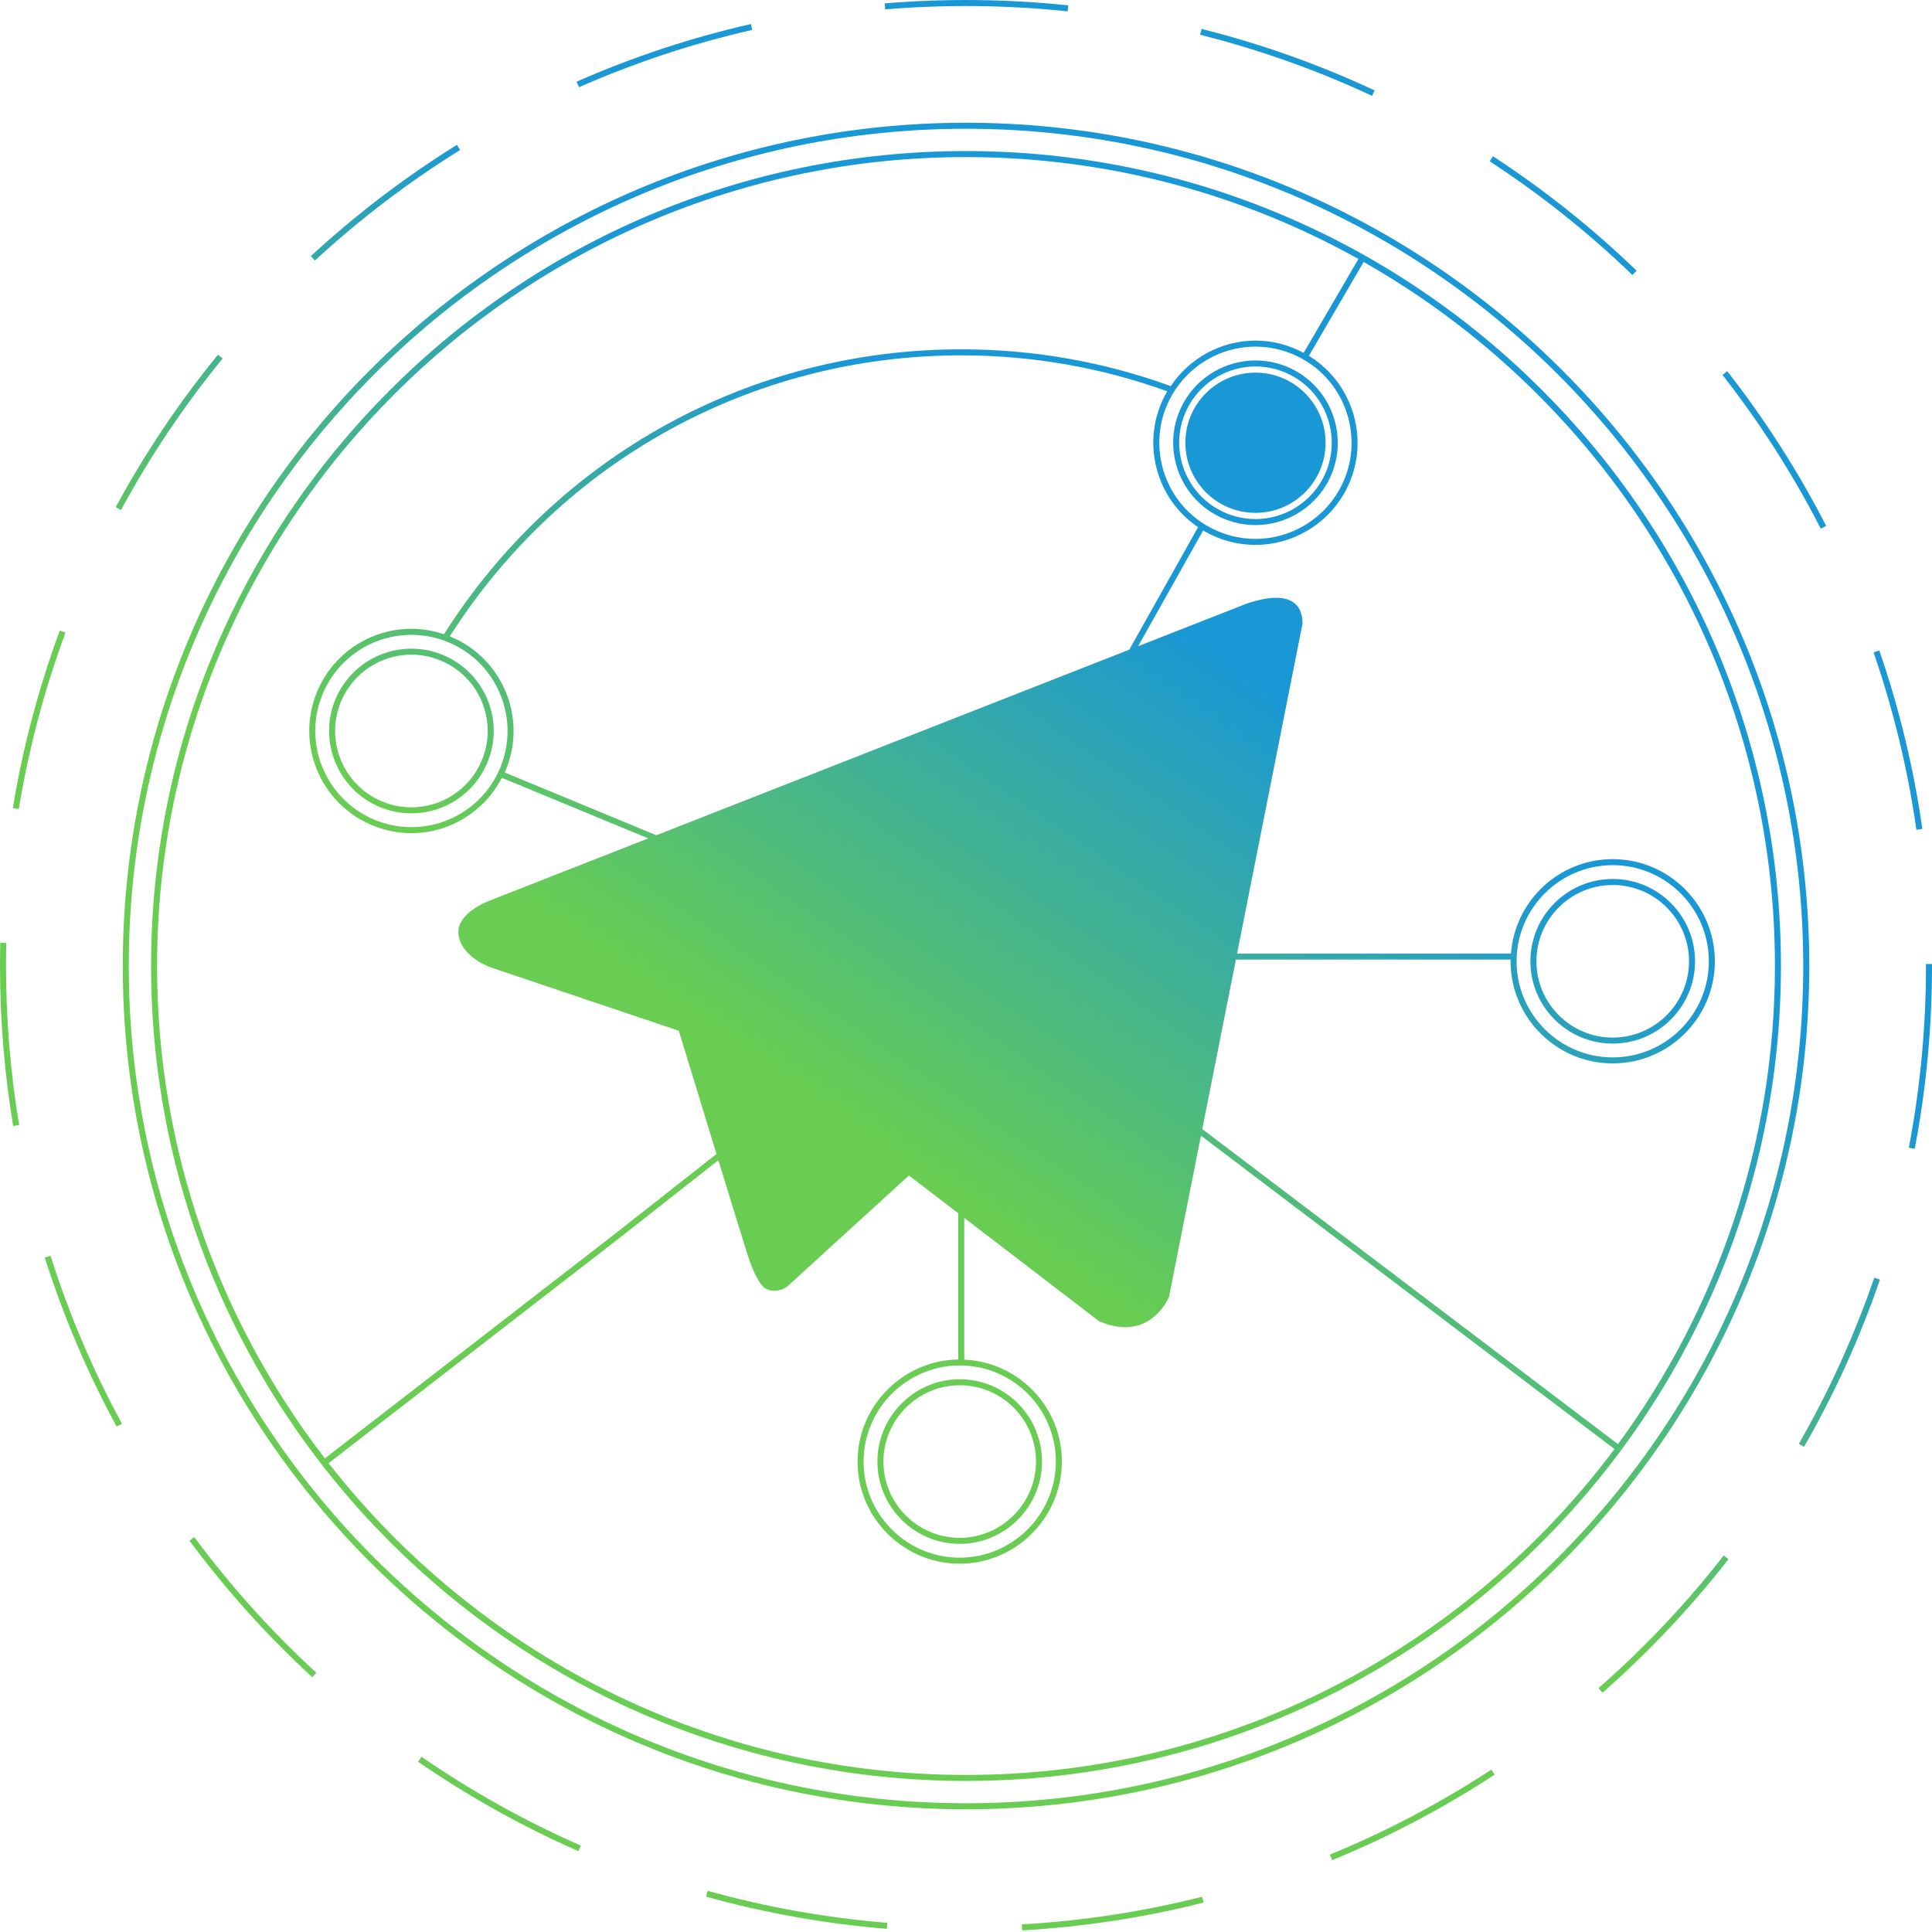 <?xml version="1.0" encoding="utf-8"?>
<!-- Generator: Adobe Illustrator 16.0.0, SVG Export Plug-In . SVG Version: 6.00 Build 0)  -->
<!DOCTYPE svg PUBLIC "-//W3C//DTD SVG 1.1//EN" "http://www.w3.org/Graphics/SVG/1.1/DTD/svg11.dtd">
<svg version="1.1" id="Layer_1" xmlns="http://www.w3.org/2000/svg" xmlns:xlink="http://www.w3.org/1999/xlink" x="0px" y="0px"
	 width="160.5px" height="160.5px" viewBox="0 0 160.5 160.5" enable-background="new 0 0 160.5 160.5" xml:space="preserve">
<g>
	<linearGradient id="SVGID_1_" gradientUnits="userSpaceOnUse" x1="71.148" y1="93.576" x2="99.148" y2="52.576">
		<stop  offset="0" style="stop-color:#68CD52"/>
		<stop  offset="1" style="stop-color:#1A97D5"/>
	</linearGradient>
	<path fill="url(#SVGID_1_)" d="M80.25,12.549c-37.33,0-67.701,30.371-67.701,67.701c0,37.33,30.371,67.701,67.701,67.701
		s67.701-30.371,67.701-67.701C147.951,42.919,117.58,12.549,80.25,12.549z M147.451,80.25c0,14.851-4.851,28.584-13.039,39.72
		L99.879,93.798l2.793-14.082h22.825c0,0.048-0.007,0.094-0.007,0.142c0,4.678,3.807,8.485,8.485,8.485s8.485-3.807,8.485-8.485
		c0-4.679-3.807-8.485-8.485-8.485c-4.462,0-8.122,3.464-8.453,7.843h-22.752l5.435-27.402c0-3.728-5.12-1.479-5.12-1.479
		l-8.535,3.349l5.403-9.62c0.039,0.024,0.076,0.052,0.116,0.075c1.287,0.739,2.746,1.129,4.221,1.129
		c3.034,0,5.855-1.632,7.365-4.259c2.289-3.983,0.97-9.059-2.919-11.448l4.548-7.797C133.662,33.319,147.451,55.198,147.451,80.25z
		 M79.724,113.433l0.138,0.001c4.403,0.073,7.925,3.716,7.851,8.118c-0.072,4.329-3.653,7.851-7.982,7.851l-0.136-0.001
		c-4.402-0.074-7.924-3.717-7.851-8.119C71.816,116.954,75.396,113.433,79.724,113.433z M37.301,53.378
		c1.963,0.834,3.483,2.383,4.281,4.361s0.777,4.148-0.057,6.112c-1.256,2.954-4.142,4.863-7.352,4.863
		c-1.074,0-2.125-0.215-3.122-0.639c-4.051-1.723-5.946-6.421-4.224-10.473c1.256-2.954,4.142-4.863,7.352-4.863
		C35.253,52.739,36.304,52.954,37.301,53.378z M41.984,64.046c0.887-2.086,0.909-4.392,0.061-6.494s-2.463-3.748-4.549-4.634
		c-0.043-0.019-0.087-0.03-0.131-0.048c9.305-14.623,25.17-23.35,42.493-23.35c5.881,0,11.636,1.008,17.113,2.988
		c-0.01,0.016-0.021,0.03-0.031,0.046c-1.129,1.965-1.426,4.253-0.834,6.441c0.535,1.981,1.744,3.66,3.425,4.798l-5.717,10.178
		L54.527,69.387L41.92,64.171C41.939,64.128,41.966,64.09,41.984,64.046z M108.275,29.858c3.818,2.194,5.14,7.084,2.946,10.902
		c-1.42,2.473-4.076,4.008-6.932,4.008c-1.388,0-2.761-0.368-3.972-1.063c-1.849-1.062-3.174-2.781-3.729-4.84
		c-0.557-2.059-0.277-4.212,0.785-6.062c1.421-2.473,4.076-4.009,6.931-4.009C105.692,28.795,107.065,29.163,108.275,29.858z
		 M125.99,79.858c0-4.403,3.582-7.985,7.985-7.985s7.985,3.582,7.985,7.985s-3.582,7.985-7.985,7.985S125.99,84.261,125.99,79.858z
		 M80.25,13.049c11.824,0,22.938,3.081,32.601,8.465l-4.549,7.8c-1.231-0.66-2.605-1.02-3.997-1.02c-2.84,0-5.48,1.443-7.046,3.783
		c-5.566-2.027-11.42-3.058-17.4-3.058c-17.531,0-33.586,8.849-42.976,23.672c-0.874-0.296-1.779-0.453-2.704-0.453
		c-3.411,0-6.477,2.028-7.812,5.167c-1.831,4.305,0.183,9.297,4.488,11.128c1.059,0.451,2.175,0.679,3.317,0.679
		c3.194,0,6.067-1.792,7.518-4.597l12.165,5.033l-13.053,5.122c0,0-2.946,1.009-2.714,2.87c0.232,1.861,2.638,2.714,2.638,2.714
		l15.666,5.275c0,0,1.605,5.262,3.129,10.239l-8.318,6.542l0,0l-24.214,18.747c-8.73-11.34-13.94-25.524-13.94-40.909
		C13.049,43.195,43.195,13.049,80.25,13.049z M80.25,147.451c-21.491,0-40.643-10.152-52.952-25.899l24.211-18.745l-0.198-0.256
		l0.201,0.255l8.167-6.423c1.035,3.378,2.006,6.535,2.377,7.708c0.927,2.945,1.675,3.015,1.675,3.015
		c0.87,0.376,1.659-0.221,1.659-0.221l10.122-9.234l4.096,3.141v12.147c-4.546,0.062-8.287,3.775-8.364,8.336
		c-0.078,4.678,3.665,8.548,8.342,8.627l0.145,0.001c4.6,0,8.405-3.742,8.482-8.343c0.077-4.598-3.539-8.406-8.105-8.61v-11.775
		l11.186,8.576c4.268,1.86,5.821-2.013,5.821-2.013l2.656-13.394l34.352,26.033C121.858,136.799,102.275,147.451,80.25,147.451z"/>
	<linearGradient id="SVGID_2_" gradientUnits="userSpaceOnUse" x1="71.148" y1="93.576" x2="99.148" y2="52.576">
		<stop  offset="0" style="stop-color:#68CD52"/>
		<stop  offset="1" style="stop-color:#1A97D5"/>
	</linearGradient>
	<path fill="url(#SVGID_2_)" d="M80.25,10.196c-38.627,0-70.053,31.426-70.053,70.054s31.426,70.054,70.053,70.054
		c38.628,0,70.054-31.426,70.054-70.054S118.878,10.196,80.25,10.196z M80.25,149.804c-38.352,0-69.553-31.202-69.553-69.554
		c0-38.353,31.202-69.554,69.553-69.554s69.554,31.202,69.554,69.554C149.804,118.602,118.602,149.804,80.25,149.804z"/>
	<linearGradient id="SVGID_3_" gradientUnits="userSpaceOnUse" x1="35.641" y1="69.327" x2="63.641" y2="28.327">
		<stop  offset="0" style="stop-color:#68CD52"/>
		<stop  offset="1" style="stop-color:#1A97D5"/>
	</linearGradient>
	<path fill="url(#SVGID_3_)" d="M3.722,104.475c1.532,4.844,3.54,9.566,5.969,14.036l0.439-0.238
		c-2.414-4.442-4.41-9.135-5.932-13.948L3.722,104.475z"/>
	<linearGradient id="SVGID_4_" gradientUnits="userSpaceOnUse" x1="5.254" y1="48.575" x2="33.254" y2="7.575">
		<stop  offset="0" style="stop-color:#68CD52"/>
		<stop  offset="1" style="stop-color:#1A97D5"/>
	</linearGradient>
	<path fill="url(#SVGID_4_)" d="M18.498,29.78l-0.387-0.316c-3.224,3.94-6.083,8.202-8.499,12.668l0.439,0.238
		C12.453,37.932,15.294,33.696,18.498,29.78z"/>
	<linearGradient id="SVGID_5_" gradientUnits="userSpaceOnUse" x1="9.124" y1="51.218" x2="37.124" y2="10.218">
		<stop  offset="0" style="stop-color:#68CD52"/>
		<stop  offset="1" style="stop-color:#1A97D5"/>
	</linearGradient>
	<path fill="url(#SVGID_5_)" d="M5.439,52.558L4.97,52.384c-1.764,4.765-3.078,9.726-3.903,14.745l0.493,0.081
		C2.381,62.222,3.686,57.292,5.439,52.558z"/>
	<linearGradient id="SVGID_6_" gradientUnits="userSpaceOnUse" x1="55.537" y1="82.914" x2="83.537" y2="41.914">
		<stop  offset="0" style="stop-color:#68CD52"/>
		<stop  offset="1" style="stop-color:#1A97D5"/>
	</linearGradient>
	<path fill="url(#SVGID_6_)" d="M16.139,127.691l-0.401,0.297c3.025,4.083,6.458,7.899,10.202,11.343l0.339-0.367
		C22.557,135.541,19.145,131.748,16.139,127.691z"/>
	<linearGradient id="SVGID_7_" gradientUnits="userSpaceOnUse" x1="19.599" y1="58.372" x2="47.599" y2="17.372">
		<stop  offset="0" style="stop-color:#68CD52"/>
		<stop  offset="1" style="stop-color:#1A97D5"/>
	</linearGradient>
	<path fill="url(#SVGID_7_)" d="M0.522,78.337l-0.5-0.012C0.007,78.965,0,79.606,0,80.25c0,4.46,0.369,8.932,1.096,13.291
		l0.493-0.082C0.867,89.127,0.5,84.683,0.5,80.25C0.5,79.61,0.507,78.973,0.522,78.337z"/>
	<linearGradient id="SVGID_8_" gradientUnits="userSpaceOnUse" x1="8.742" y1="50.958" x2="36.742" y2="9.957">
		<stop  offset="0" style="stop-color:#68CD52"/>
		<stop  offset="1" style="stop-color:#1A97D5"/>
	</linearGradient>
	<path fill="url(#SVGID_8_)" d="M38.223,12.46l-0.264-0.425c-4.314,2.68-8.397,5.79-12.136,9.242l0.339,0.367
		C29.878,18.213,33.936,15.124,38.223,12.46z"/>
	<linearGradient id="SVGID_9_" gradientUnits="userSpaceOnUse" x1="115.228" y1="123.68" x2="143.228" y2="82.68">
		<stop  offset="0" style="stop-color:#68CD52"/>
		<stop  offset="1" style="stop-color:#1A97D5"/>
	</linearGradient>
	<path fill="url(#SVGID_9_)" d="M159.698,68.863c-0.716-5.041-1.92-10.029-3.577-14.827l-0.473,0.163
		c1.647,4.768,2.843,9.725,3.556,14.734L159.698,68.863z"/>
	<linearGradient id="SVGID_10_" gradientUnits="userSpaceOnUse" x1="96.995" y1="111.228" x2="124.995" y2="70.228">
		<stop  offset="0" style="stop-color:#68CD52"/>
		<stop  offset="1" style="stop-color:#1A97D5"/>
	</linearGradient>
	<path fill="url(#SVGID_10_)" d="M151.708,43.69c-2.316-4.518-5.081-8.842-8.218-12.851l-0.395,0.308
		c3.117,3.984,5.865,8.281,8.167,12.771L151.708,43.69z"/>
	<linearGradient id="SVGID_11_" gradientUnits="userSpaceOnUse" x1="54.363" y1="82.113" x2="82.363" y2="41.113">
		<stop  offset="0" style="stop-color:#68CD52"/>
		<stop  offset="1" style="stop-color:#1A97D5"/>
	</linearGradient>
	<path fill="url(#SVGID_11_)" d="M114.195,7.511c-4.61-2.154-9.446-3.873-14.375-5.108l-0.121,0.485
		c4.897,1.228,9.703,2.935,14.285,5.076L114.195,7.511z"/>
	<linearGradient id="SVGID_12_" gradientUnits="userSpaceOnUse" x1="75.955" y1="96.859" x2="103.955" y2="55.859">
		<stop  offset="0" style="stop-color:#68CD52"/>
		<stop  offset="1" style="stop-color:#1A97D5"/>
	</linearGradient>
	<path fill="url(#SVGID_12_)" d="M135.959,22.487c-3.662-3.533-7.677-6.731-11.932-9.506l-0.273,0.419
		c4.229,2.757,8.218,5.936,11.857,9.446L135.959,22.487z"/>
	<linearGradient id="SVGID_13_" gradientUnits="userSpaceOnUse" x1="18.847" y1="57.858" x2="46.847" y2="16.858">
		<stop  offset="0" style="stop-color:#68CD52"/>
		<stop  offset="1" style="stop-color:#1A97D5"/>
	</linearGradient>
	<path fill="url(#SVGID_13_)" d="M62.492,2.484L62.38,1.997c-4.957,1.127-9.829,2.739-14.481,4.791l0.202,0.457
		C52.724,5.207,57.565,3.605,62.492,2.484z"/>
	<linearGradient id="SVGID_14_" gradientUnits="userSpaceOnUse" x1="34.635" y1="68.64" x2="62.635" y2="27.64">
		<stop  offset="0" style="stop-color:#68CD52"/>
		<stop  offset="1" style="stop-color:#1A97D5"/>
	</linearGradient>
	<path fill="url(#SVGID_14_)" d="M88.693,0.942l0.053-0.497c-5.031-0.531-10.22-0.584-15.251-0.164l0.042,0.498
		C78.536,0.361,83.693,0.416,88.693,0.942z"/>
	<linearGradient id="SVGID_15_" gradientUnits="userSpaceOnUse" x1="128.711" y1="132.887" x2="156.711" y2="91.887">
		<stop  offset="0" style="stop-color:#68CD52"/>
		<stop  offset="1" style="stop-color:#1A97D5"/>
	</linearGradient>
	<path fill="url(#SVGID_15_)" d="M160,80.081v0.169c0,5.073-0.479,10.15-1.425,15.09l0.49,0.094
		c0.952-4.97,1.435-10.078,1.435-15.184v-0.169H160z"/>
	<linearGradient id="SVGID_16_" gradientUnits="userSpaceOnUse" x1="135.944" y1="137.827" x2="163.944" y2="96.827">
		<stop  offset="0" style="stop-color:#68CD52"/>
		<stop  offset="1" style="stop-color:#1A97D5"/>
	</linearGradient>
	<path fill="url(#SVGID_16_)" d="M149.436,119.944l0.434,0.25c2.537-4.414,4.66-9.088,6.308-13.892l-0.473-0.162
		C154.066,110.914,151.957,115.559,149.436,119.944z"/>
	<linearGradient id="SVGID_17_" gradientUnits="userSpaceOnUse" x1="136.107" y1="137.939" x2="164.107" y2="96.939">
		<stop  offset="0" style="stop-color:#68CD52"/>
		<stop  offset="1" style="stop-color:#1A97D5"/>
	</linearGradient>
	<path fill="url(#SVGID_17_)" d="M132.792,140.246l0.33,0.377c3.822-3.351,7.346-7.083,10.471-11.094l-0.395-0.307
		C140.093,133.208,136.592,136.917,132.792,140.246z"/>
	<linearGradient id="SVGID_18_" gradientUnits="userSpaceOnUse" x1="77.163" y1="97.684" x2="105.163" y2="56.684">
		<stop  offset="0" style="stop-color:#68CD52"/>
		<stop  offset="1" style="stop-color:#1A97D5"/>
	</linearGradient>
	<path fill="url(#SVGID_18_)" d="M34.73,146.351c4.191,2.892,8.674,5.391,13.323,7.43l0.201-0.457
		c-4.621-2.026-9.075-4.511-13.24-7.385L34.73,146.351z"/>
	<linearGradient id="SVGID_19_" gradientUnits="userSpaceOnUse" x1="116.116" y1="124.286" x2="144.116" y2="83.286">
		<stop  offset="0" style="stop-color:#68CD52"/>
		<stop  offset="1" style="stop-color:#1A97D5"/>
	</linearGradient>
	<path fill="url(#SVGID_19_)" d="M84.886,159.866l0.029,0.5c5.09-0.292,10.162-1.069,15.075-2.312l-0.123-0.484
		C94.985,158.805,89.944,159.577,84.886,159.866z"/>
	<linearGradient id="SVGID_20_" gradientUnits="userSpaceOnUse" x1="98.102" y1="111.983" x2="126.102" y2="70.983">
		<stop  offset="0" style="stop-color:#68CD52"/>
		<stop  offset="1" style="stop-color:#1A97D5"/>
	</linearGradient>
	<path fill="url(#SVGID_20_)" d="M58.654,157.562c4.883,1.361,9.936,2.261,15.016,2.673l0.04-0.498
		c-5.049-0.409-10.069-1.304-14.921-2.657L58.654,157.562z"/>
	<linearGradient id="SVGID_21_" gradientUnits="userSpaceOnUse" x1="129.264" y1="133.265" x2="157.264" y2="92.265">
		<stop  offset="0" style="stop-color:#68CD52"/>
		<stop  offset="1" style="stop-color:#1A97D5"/>
	</linearGradient>
	<path fill="url(#SVGID_21_)" d="M110.481,154.07l0.189,0.463c4.699-1.927,9.24-4.317,13.497-7.106l-0.273-0.418
		C119.663,149.78,115.15,152.156,110.481,154.07z"/>
	<linearGradient id="SVGID_22_" gradientUnits="userSpaceOnUse" x1="107.603" y1="118.473" x2="135.603" y2="77.473">
		<stop  offset="0" style="stop-color:#68CD52"/>
		<stop  offset="1" style="stop-color:#1A97D5"/>
	</linearGradient>
	<path fill="url(#SVGID_22_)" d="M133.976,86.696c3.771,0,6.839-3.067,6.839-6.838c0-3.771-3.068-6.838-6.839-6.838
		s-6.839,3.067-6.839,6.838C127.137,83.629,130.205,86.696,133.976,86.696z M133.976,73.52c3.495,0,6.339,2.843,6.339,6.338
		s-2.844,6.338-6.339,6.338s-6.339-2.844-6.339-6.338S130.48,73.52,133.976,73.52z"/>
	<linearGradient id="SVGID_23_" gradientUnits="userSpaceOnUse" x1="67.303" y1="90.95" x2="95.303" y2="49.95">
		<stop  offset="0" style="stop-color:#68CD52"/>
		<stop  offset="1" style="stop-color:#1A97D5"/>
	</linearGradient>
	<path fill="url(#SVGID_23_)" d="M98.368,33.375c-1.878,3.269-0.746,7.458,2.522,9.336c1.037,0.595,2.213,0.91,3.401,0.91
		c2.443,0,4.718-1.315,5.936-3.432c1.878-3.271,0.746-7.458-2.523-9.336c-1.036-0.595-2.212-0.91-3.4-0.91
		C101.858,29.943,99.584,31.258,98.368,33.375z M109.794,39.94c-1.128,1.962-3.236,3.181-5.502,3.181
		c-1.102,0-2.191-0.292-3.151-0.844c-3.031-1.741-4.08-5.623-2.339-8.653c1.127-1.962,3.235-3.181,5.502-3.181
		c1.101,0,2.191,0.292,3.151,0.843C110.485,33.026,111.534,36.909,109.794,39.94z"/>
	<linearGradient id="SVGID_24_" gradientUnits="userSpaceOnUse" x1="30.636" y1="65.909" x2="58.636" y2="24.909">
		<stop  offset="0" style="stop-color:#68CD52"/>
		<stop  offset="1" style="stop-color:#1A97D5"/>
	</linearGradient>
	<path fill="url(#SVGID_24_)" d="M27.883,58.051c-1.474,3.47,0.148,7.493,3.617,8.969c0.854,0.363,1.752,0.547,2.672,0.547
		c2.749,0,5.221-1.635,6.296-4.165c0.715-1.681,0.732-3.539,0.049-5.233c-0.683-1.694-1.985-3.021-3.667-3.735
		c-0.854-0.363-1.753-0.547-2.673-0.547C31.43,53.886,28.958,55.521,27.883,58.051z M40.054,58.356
		c0.633,1.57,0.617,3.292-0.045,4.851c-0.997,2.345-3.288,3.86-5.836,3.86c-0.852,0-1.686-0.17-2.477-0.507
		c-3.215-1.368-4.719-5.097-3.353-8.313c0.997-2.345,3.288-3.86,5.836-3.86c0.853,0,1.686,0.171,2.478,0.507
		C38.214,55.556,39.421,56.786,40.054,58.356z"/>
	<linearGradient id="SVGID_25_" gradientUnits="userSpaceOnUse" x1="89.964" y1="106.426" x2="117.964" y2="65.426">
		<stop  offset="0" style="stop-color:#68CD52"/>
		<stop  offset="1" style="stop-color:#1A97D5"/>
	</linearGradient>
	<path fill="url(#SVGID_25_)" d="M79.613,128.255l0.116,0.001c3.708,0,6.774-3.017,6.836-6.725c0.063-3.769-2.951-6.888-6.721-6.951
		l-0.118-0.001c-3.707,0-6.773,3.016-6.835,6.724C72.828,125.072,75.843,128.191,79.613,128.255z M79.726,115.079l0.109,0.001
		c3.495,0.059,6.29,2.949,6.23,6.443c-0.058,3.437-2.899,6.232-6.336,6.232l-0.107-0.001c-3.495-0.059-6.29-2.95-6.231-6.444
		C73.448,117.875,76.291,115.079,79.726,115.079z"/>
	<linearGradient id="SVGID_26_" gradientUnits="userSpaceOnUse" x1="67.303" y1="90.95" x2="95.303" y2="49.95">
		<stop  offset="0" style="stop-color:#68CD52"/>
		<stop  offset="1" style="stop-color:#1A97D5"/>
	</linearGradient>
	<circle fill="url(#SVGID_26_)" cx="104.298" cy="36.781" r="5.824"/>
</g>
</svg>
